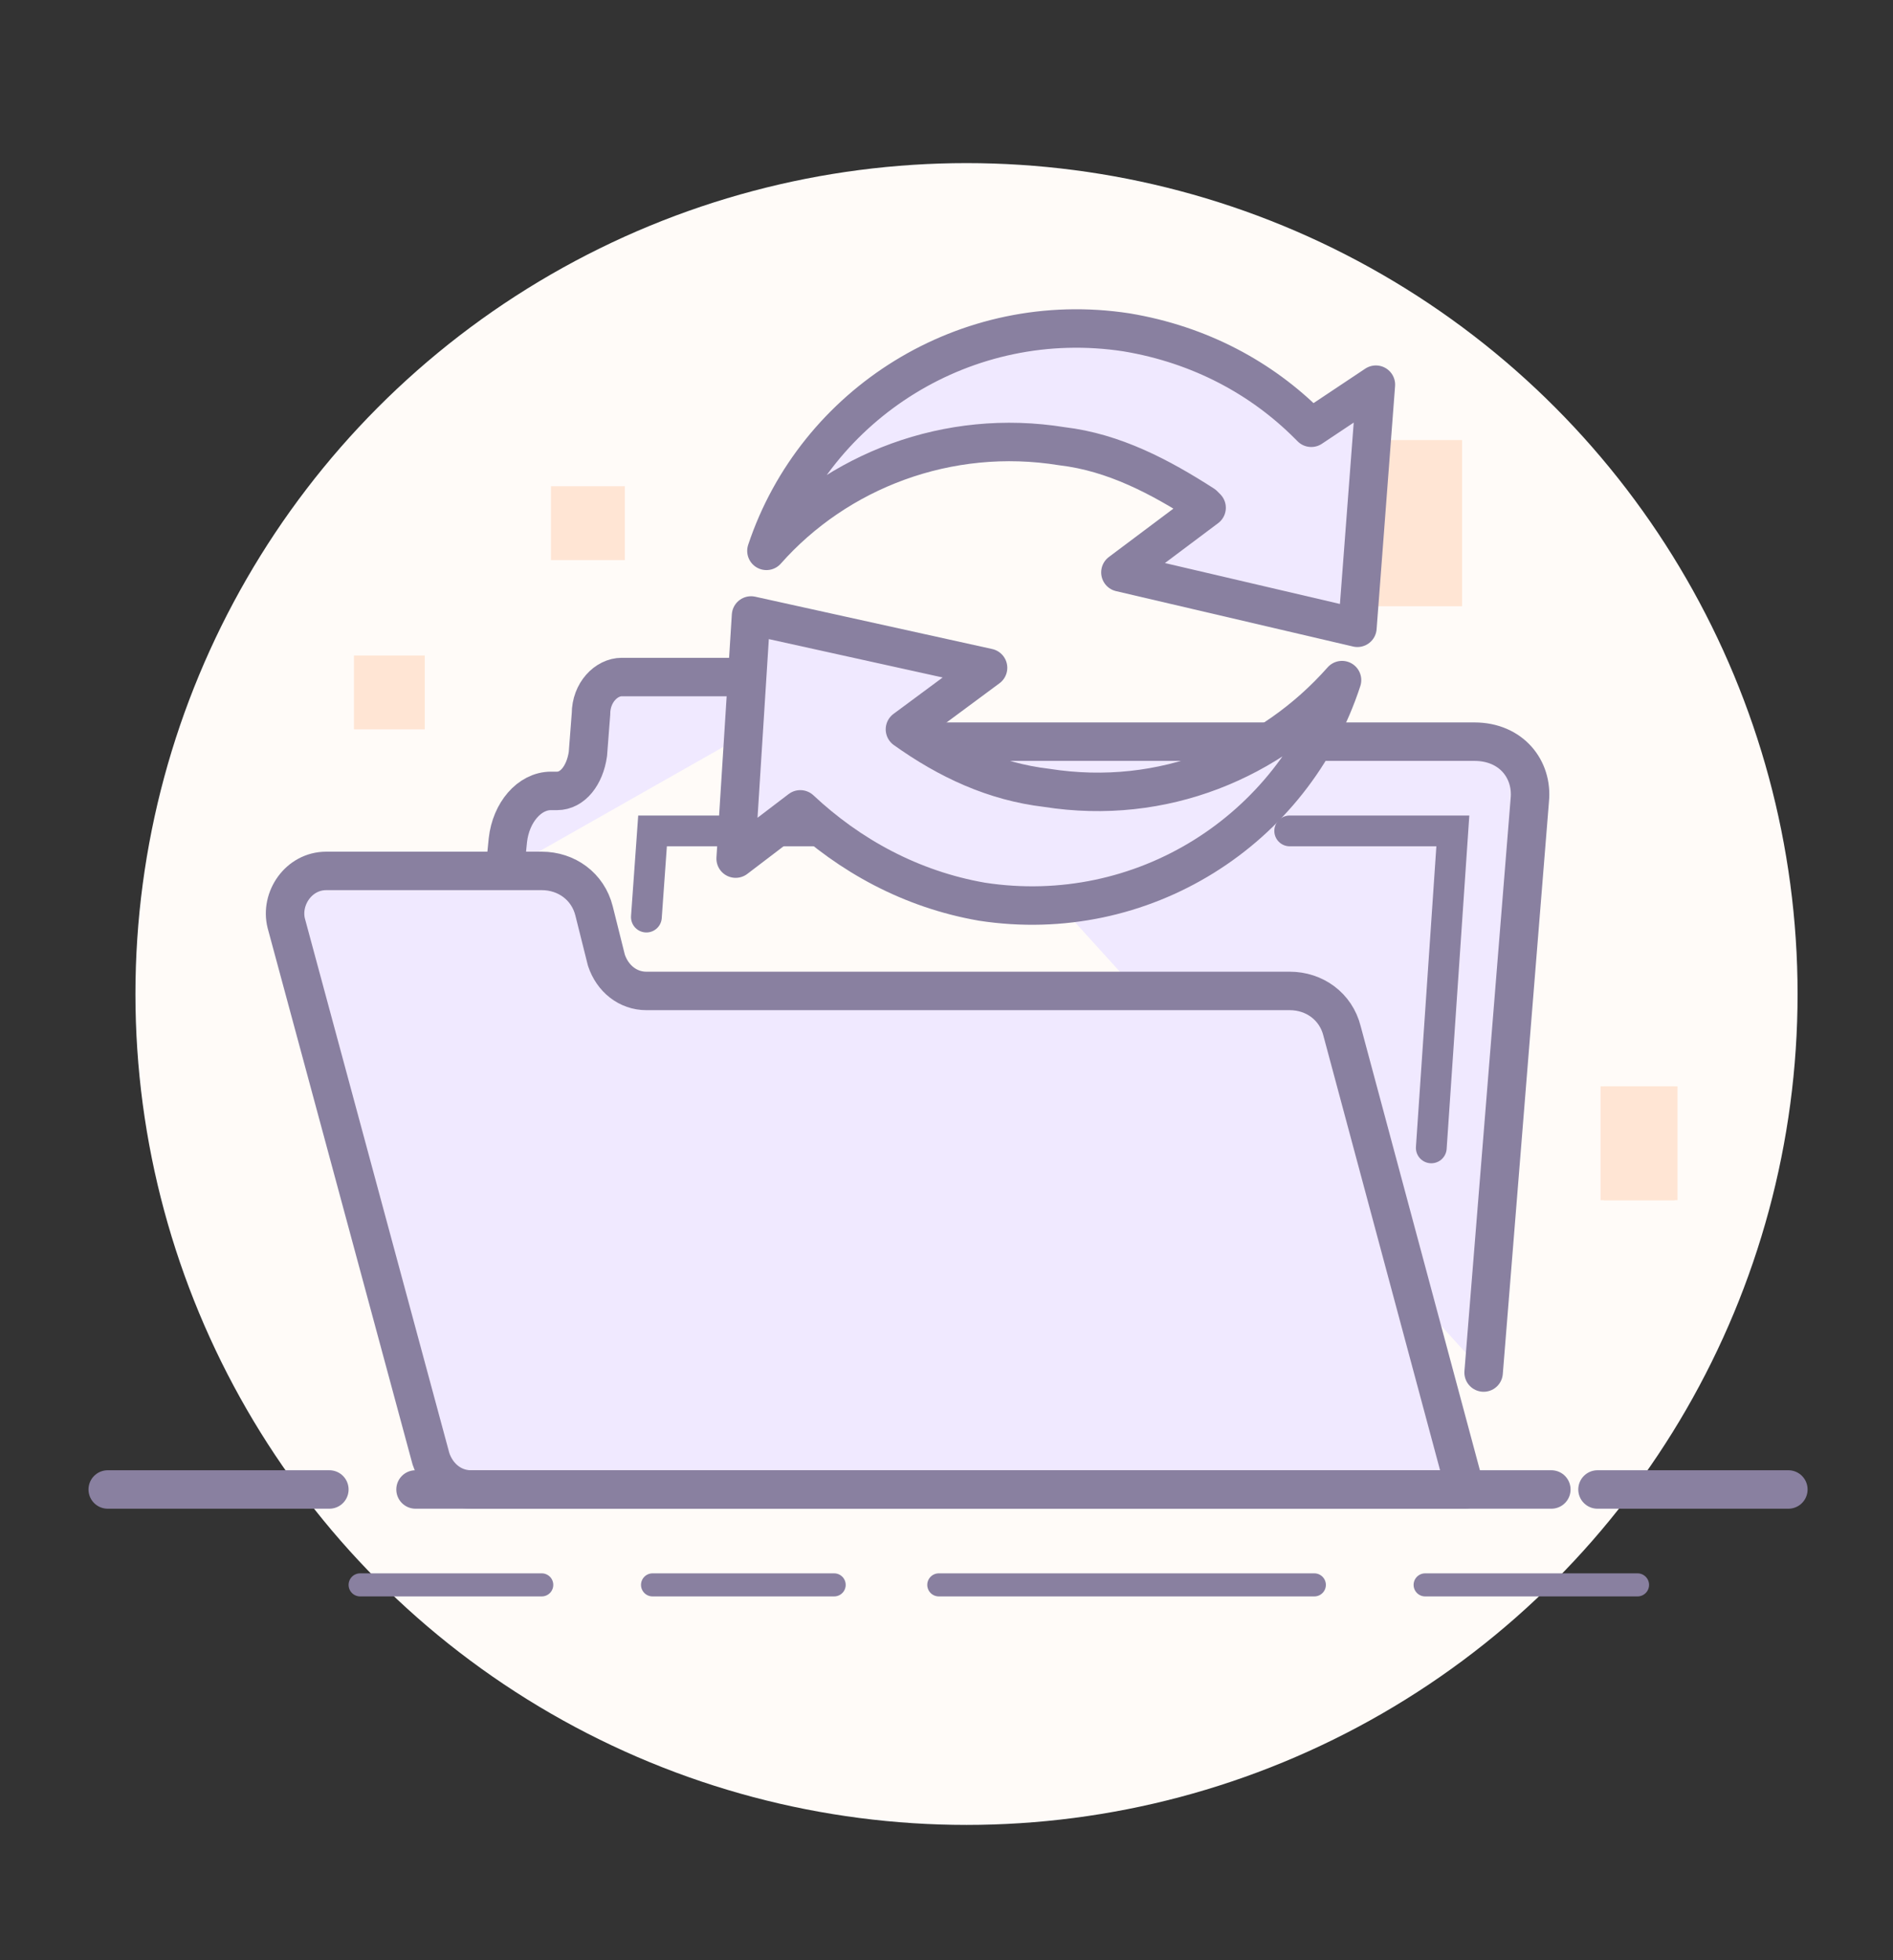 <?xml version="1.0" encoding="utf-8"?>
<!-- Generator: Adobe Illustrator 22.0.1, SVG Export Plug-In . SVG Version: 6.00 Build 0)  -->
<svg version="1.1" id="Layer_1" xmlns="http://www.w3.org/2000/svg" xmlns:xlink="http://www.w3.org/1999/xlink" x="0px" y="0px"
	 viewBox="0 0 61.5 63.7" style="enable-background:new 0 0 61.5 63.7;" xml:space="preserve">
<rect x="0" y="0" width="61.5" height="63.7" fill="#333333" stroke="none"/>
<style type="text/css">
	.st0{fill:#FFFBF8;}
	.st1{fill:#FFE5D4;}
	.st2{fill:#F0E9FF;stroke:#8980A0;stroke-width:1.25;stroke-linecap:round;stroke-miterlimit:10;}
	.st3{fill:#F0E9FF;stroke:#8980A0;stroke-width:1.25;stroke-linecap:round;stroke-linejoin:round;stroke-miterlimit:10;}
	.st4{fill:none;stroke:#8980A0;stroke-linecap:round;stroke-miterlimit:10;}
	.st5{fill:none;stroke:#8980A0;stroke-width:1.25;stroke-linecap:round;stroke-linejoin:round;stroke-miterlimit:10;}
	.st6{fill:none;stroke:#8980A0;stroke-width:0.75;stroke-linecap:round;stroke-linejoin:round;stroke-miterlimit:10;}
</style>
<g>
	<circle id="XMLID_1176_" class="st0" cx="31.4" cy="32.3" r="27"/>
	<polyline id="Rectangle-4-Copy-2" class="st1" points="47.5,14.3 42.1,14.3 42.1,19.7 47.5,19.7 	"/>
	<path class="st2" d="M27.5,22h-7.3c-0.5,0-1,0.5-1,1.2l-0.1,1.3c-0.1,0.7-0.5,1.2-1,1.2h-0.2c-0.7,0-1.3,0.7-1.4,1.6l-0.1,1"/>
	<path class="st2" d="M48.2,44.6L49.7,26c0.1-1-0.6-1.9-1.8-1.9H29.6"/>
	<path class="st3" d="M21,32.2h20.9c0.8,0,1.5,0.5,1.7,1.3l4,14.9H15.3c-0.6,0-1.1-0.4-1.3-1L9.3,30c-0.2-0.8,0.4-1.7,1.3-1.7h7
		c0.8,0,1.5,0.5,1.7,1.3l0.4,1.6C19.9,31.8,20.4,32.2,21,32.2z"/>
	<polyline class="st4" points="41.9,27 47.2,27 46.5,37.3 	"/>
	<polyline class="st4" points="21,29.8 21.2,27 26.5,27 	"/>
	<path class="st3" d="M26,26.3c1.6,1.5,3.6,2.6,5.9,3c5.2,0.8,10.1-2.3,11.7-7.2c-2.3,2.6-5.8,4.1-9.6,3.5c-1.7-0.2-3.2-0.9-4.6-1.9
		l2.7-2L24.4,20l-0.5,7.9L26,26.3z"/>
	<path class="st3" d="M42.6,13.9l-0.1-0.1c-1.5-1.5-3.5-2.6-5.9-3c-5.2-0.8-10.1,2.3-11.7,7.1c2.3-2.6,5.9-4,9.6-3.4
		c1.7,0.2,3.2,1,4.6,1.9l0.1,0.1l-2.8,2.1l7.7,1.8l0.6-7.9L42.6,13.9z"/>
	<line id="XMLID_1189_" class="st5" x1="3.5" y1="48.4" x2="10.7" y2="48.4"/>
	<line id="XMLID_1188_" class="st5" x1="51.9" y1="48.4" x2="58.1" y2="48.4"/>
	<line id="XMLID_1187_" class="st5" x1="13.5" y1="48.4" x2="50.4" y2="48.4"/>
	<line id="XMLID_1183_" class="st6" x1="11.7" y1="51.5" x2="17.6" y2="51.5"/>
	<line id="XMLID_1182_" class="st6" x1="21.2" y1="51.5" x2="27.1" y2="51.5"/>
	<line id="XMLID_1181_" class="st6" x1="30.5" y1="51.5" x2="42.7" y2="51.5"/>
	<line id="XMLID_1180_" class="st6" x1="46.3" y1="51.5" x2="53.2" y2="51.5"/>
	<rect id="Rectangle-4-Copy-9_2_" x="52" y="35.3" class="st1" width="2.4" height="3.7"/>
	<polyline id="Rectangle-4-Copy-16" class="st1" points="13.8,23.7 13.8,21.3 11.5,21.3 11.5,23.7 	"/>
	<rect id="Rectangle-4-Copy-19" x="17.9" y="15.8" class="st1" width="2.4" height="2.4"/>
</g>
<rect id="Rectangle-4-Copy-9" x="52.1" y="35.3" class="st1" width="2.4" height="3.7"/>
</svg>
